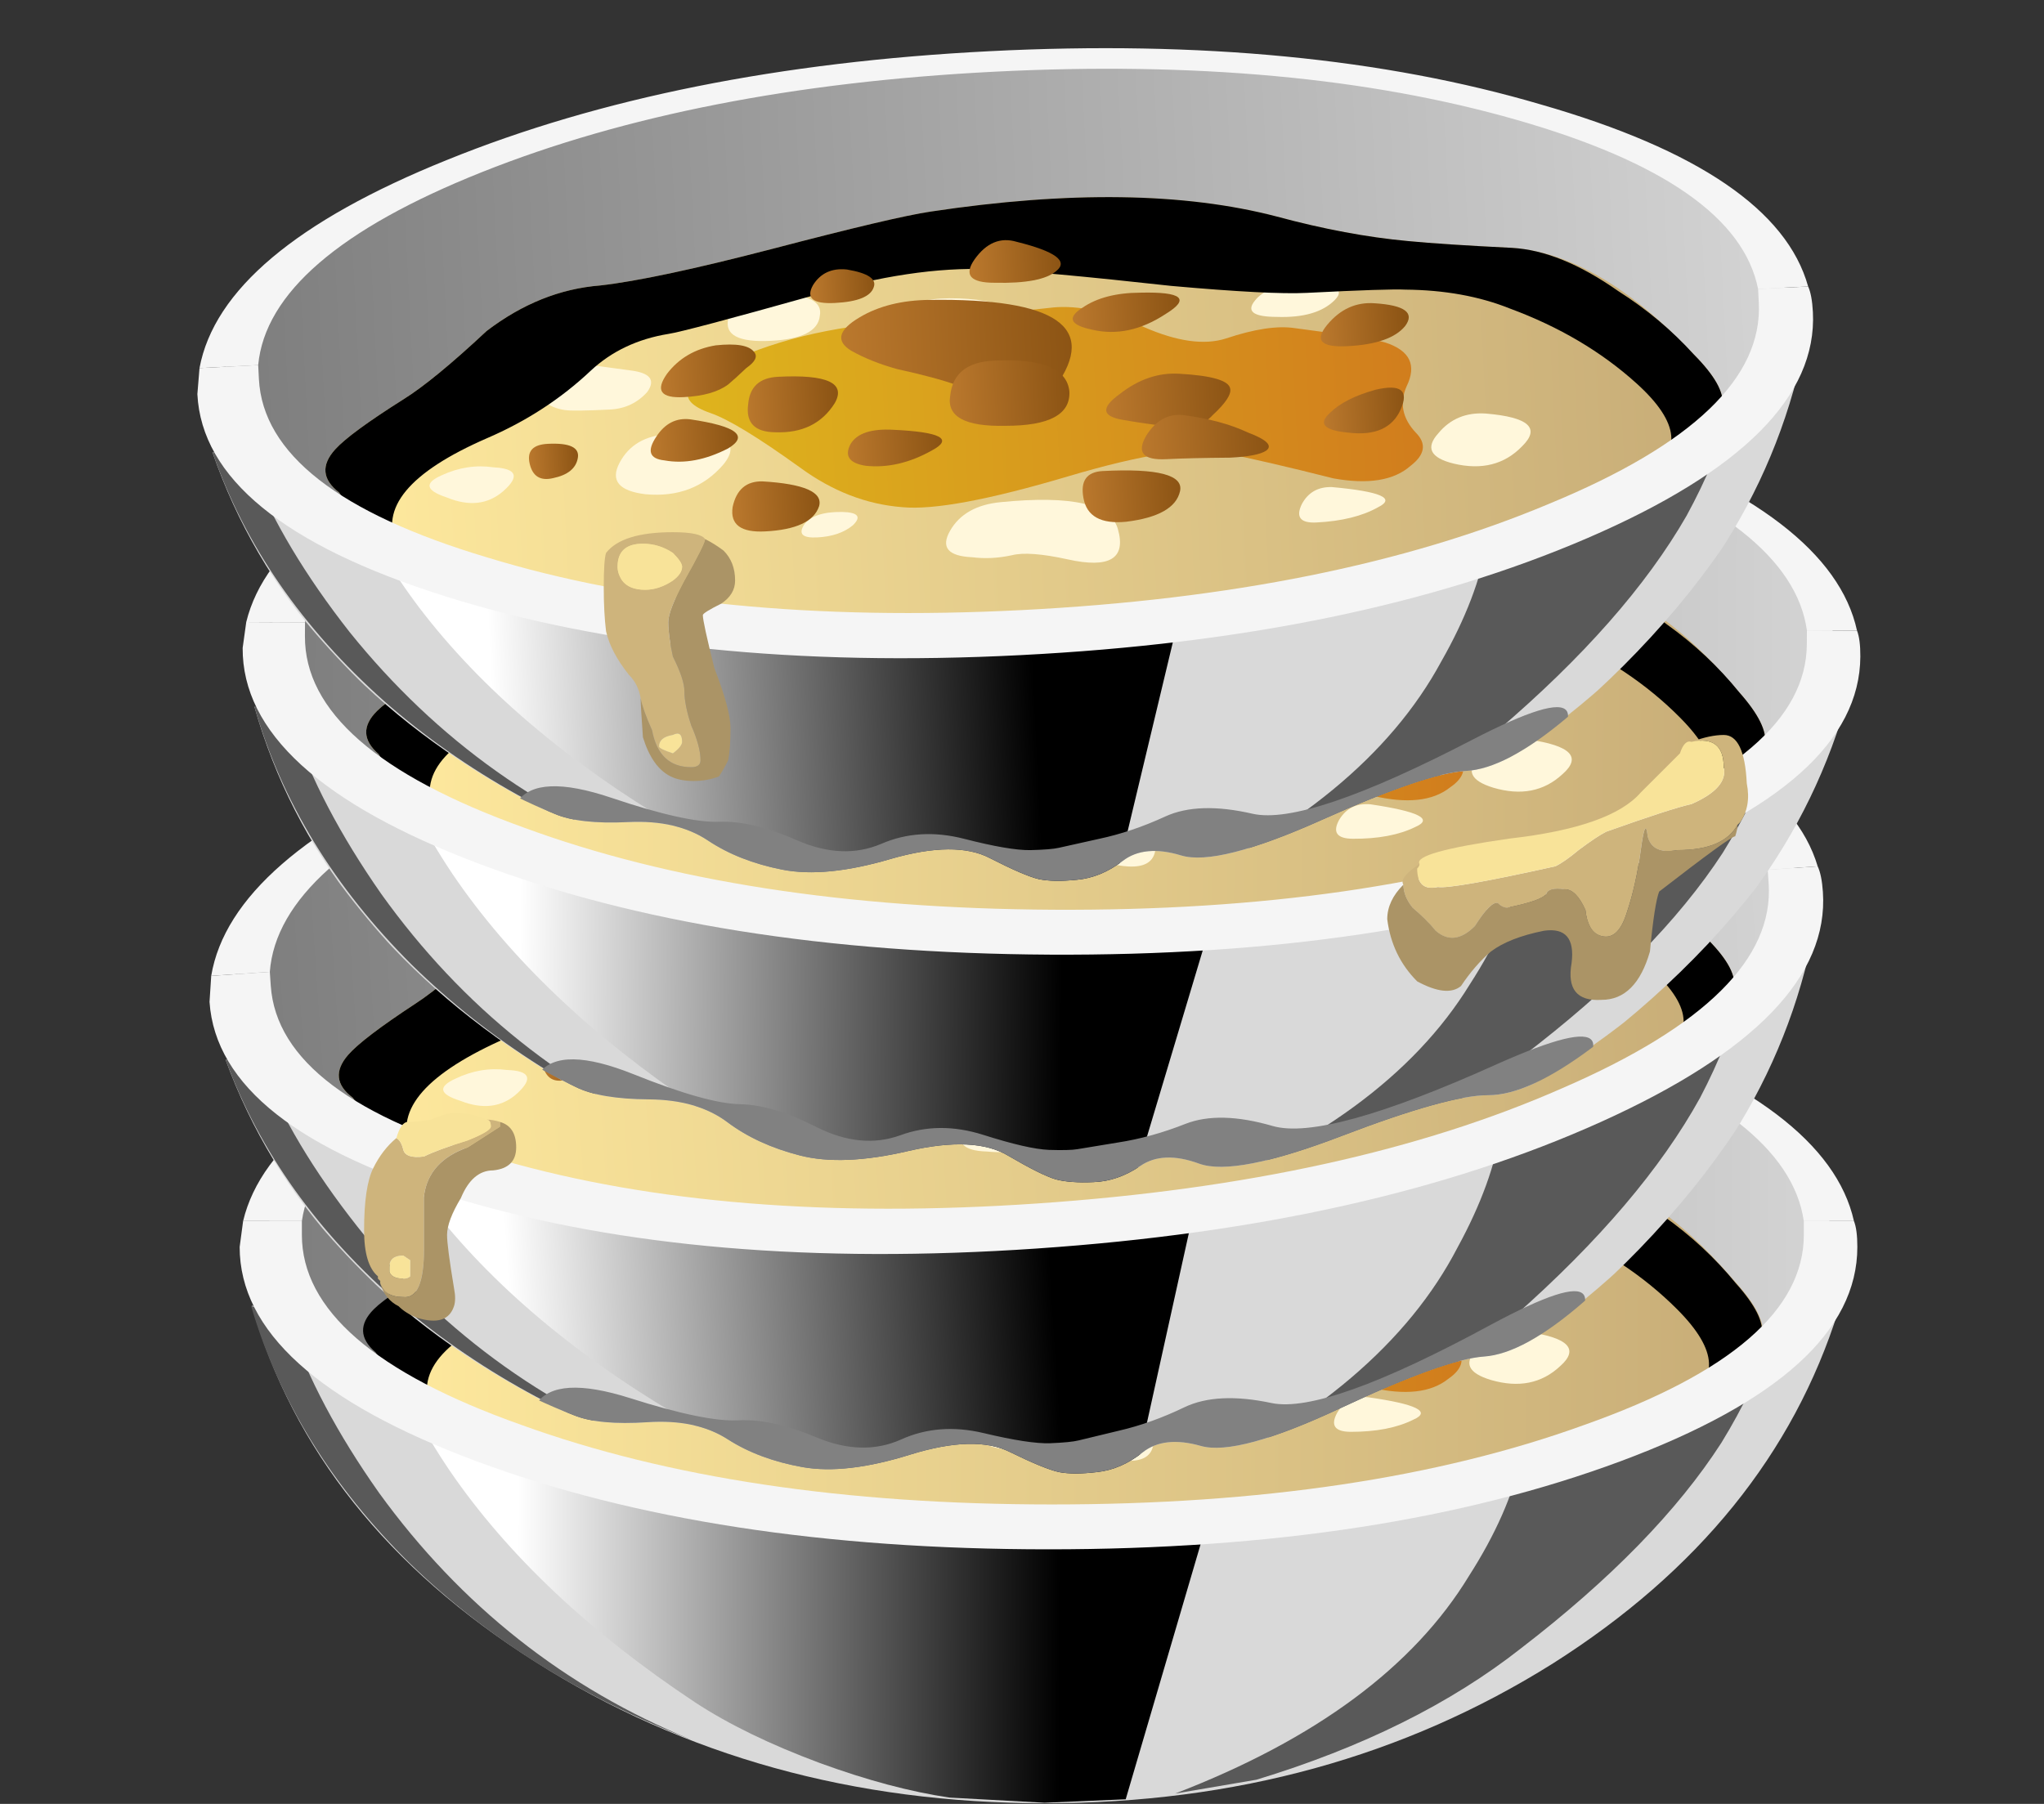 <?xml version="1.0" encoding="iso-8859-1"?>
<!-- Generator: Adobe Illustrator 15.1.0, SVG Export Plug-In . SVG Version: 6.00 Build 0)  -->
<!DOCTYPE svg PUBLIC "-//W3C//DTD SVG 1.1//EN" "http://www.w3.org/Graphics/SVG/1.1/DTD/svg11.dtd">
<svg version="1.1" id="flash0.ai" xmlns="http://www.w3.org/2000/svg" xmlns:xlink="http://www.w3.org/1999/xlink" x="0px" y="0px"
	 width="44.35px" height="39.15px" viewBox="0 0 44.35 39.15" style="enable-background:new 0 0 44.35 39.15;" xml:space="preserve"
	>
<rect x="0" y="0" width="44.35" height="39.15" fill="#333333" stroke="none"/>
<symbol  id="flash0.ai_x5F_7_x2F_Layer_29_x2F__x3C_Path_x3E__x5F_17" viewBox="0.037 -9.05 40.474 9.094">
	<g id="Layer_1_6_">
		<path style="fill-rule:evenodd;clip-rule:evenodd;" d="M31.65-1.7c0.667-0.1,1.667-0.216,3-0.35c0.934-0.1,1.934-0.567,3-1.4
			c0.8-0.566,1.5-1.216,2.1-1.95c0.567-0.633,0.817-1.133,0.75-1.5c-0.1-0.6-0.883-1.233-2.35-1.9c1.133,0.566,1.1,1.45-0.1,2.65
			C37.083-5.183,35.9-4.4,34.5-3.8c-0.867,0.4-1.867,0.633-3,0.7c-0.3,0.033-1.25,0.05-2.85,0.05c-0.7,0-2,0.133-3.9,0.4
			C22.283-2.25,20.533-2,19.5-1.9c-1.467,0.133-3.167-0.033-5.1-0.5c-2.5-0.567-3.917-0.867-4.25-0.9c-0.9-0.1-1.667-0.417-2.3-0.95
			c-0.9-0.767-1.934-1.367-3.1-1.8c-2.3-0.867-3.217-1.867-2.75-3C1.233-8.45,0.7-7.9,0.4-7.4C-0.067-7-0.083-6.583,0.35-6.15
			C0.65-5.85,1.333-5.4,2.4-4.8C3-4.467,3.833-3.85,4.9-2.95C5.967-2.217,7.083-1.833,8.25-1.8c1.067,0.066,2.733,0.333,5,0.8
			c2.4,0.5,3.95,0.783,4.65,0.85c4.033,0.4,7.367,0.183,10-0.65C29.233-1.233,30.483-1.533,31.65-1.7z"/>
	</g>
</symbol>
<symbol  id="flash0.ai_x5F_7_x2F_Layer_29_x2F__x3C_Path_x3E__x5F_18" viewBox="-0.082 -5.588 21.166 5.591">
	<g id="Layer_1_5_">
		<linearGradient id="SVGID_1_" gradientUnits="userSpaceOnUse" x1="0" y1="-2.792" x2="21.1" y2="-2.792">
			<stop  offset="0" style="stop-color:#DEB41D"/>
			<stop  offset="1" style="stop-color:#D17D1D"/>
		</linearGradient>
		<path style="fill-rule:evenodd;clip-rule:evenodd;fill:url(#SVGID_1_);" d="M20.9-4.15c0.3-0.333,0.233-0.65-0.2-0.95
			c-0.5-0.4-1.25-0.483-2.25-0.25c-1.3,0.4-2.35,0.7-3.15,0.9C14.5-4.217,13-4.367,10.8-4.9C8.467-5.467,6.85-5.683,5.95-5.55
			c-1.034,0.133-2,0.566-2.9,1.3c-1.167,0.933-2,1.5-2.5,1.7C-0.517-2.117-0.233-1.6,1.4-1s3.483,0.867,5.55,0.8
			c0.2,0,1.417,0.067,3.65,0.2c0.733,0.033,1.6-0.2,2.6-0.7c0.933-0.466,1.716-0.617,2.35-0.45c0.833,0.233,1.5,0.3,2,0.2
			c1.467-0.267,2.333-0.45,2.6-0.55c0.7-0.267,0.883-0.7,0.55-1.3C20.467-3.267,20.533-3.717,20.9-4.15z"/>
	</g>
</symbol>
<symbol  id="flash0.ai_x5F_7_x2F_Layer_29_x2F__x3C_Path_x3E__x5F_34" viewBox="0 -12.55 12.75 12.55">
	<g id="Layer_1_4_">
		<path style="fill-rule:evenodd;clip-rule:evenodd;fill:#595959;" d="M12.75-12.55c-3.2,1.233-5.917,2.933-8.15,5.1
			C2.333-5.217,0.8-2.733,0,0l0.35-0.05L1.1-0.5c0.533-1.567,1.4-3.2,2.6-4.9C6.067-8.667,9.083-11.05,12.75-12.55z"/>
	</g>
</symbol>
<symbol  id="flash0.ai_x5F_7_x2F_Layer_29_x2F__x3C_Path_x3E__x5F_35" viewBox="0 -13.1 17.2 13.1">
	<g id="Layer_1_3_">
		<path style="fill-rule:evenodd;clip-rule:evenodd;fill:#595959;" d="M10.15-1.55C13.283-1.083,15.633-0.567,17.2,0
			c-0.3-0.933-0.767-1.917-1.4-2.95C14.533-4.917,12.6-6.9,10-8.9c-2.033-1.6-4.583-2.867-7.65-3.8L0-13.1
			c4.067,1.567,6.9,3.667,8.5,6.3C9.267-5.6,9.767-4.467,10-3.4C10.033-3.167,10.083-2.55,10.15-1.55z"/>
	</g>
</symbol>
<symbol  id="flash0.ai_x5F_7_x2F_Layer_29_x2F__x3C_Path_x3E__x5F_36" viewBox="0 -12.7 24.3 12.7">
	<g id="Layer_1_2_">
		
			<linearGradient id="SVGID_2_" gradientUnits="userSpaceOnUse" x1="-22.464" y1="-32.381" x2="-6.764" y2="-32.381" gradientTransform="matrix(1 -0.003 0.003 1 26.067 25.979)">
			<stop  offset="0" style="stop-color:#FFFFFF"/>
			<stop  offset="1" style="stop-color:#000000"/>
		</linearGradient>
		<path style="fill-rule:evenodd;clip-rule:evenodd;fill:url(#SVGID_2_);" d="M24.3-1.7l-3.2-10.9l-2.35-0.1
			c-0.033,0-0.95,0.05-2.75,0.15c-1.133,0.167-2.383,0.5-3.75,1c-1.433,0.533-2.633,1.117-3.6,1.75
			c-3.066,2.033-5.433,4.267-7.1,6.7C0.717-1.867,0.2-0.833,0,0l2.65-0.55c4.434-0.833,9.867-1.25,16.3-1.25L24.3-1.7z"/>
	</g>
</symbol>
<symbol  id="halfbowl" viewBox="-0.062 -25.76 47.024 26.01">
	<g>
		<defs>
			<path id="SVGID_3_" d="M46.65-7.35c-0.7,1.367-1.583,2.467-2.65,3.3c-1.233,1.066-2.667,1.8-4.3,2.2C39-1.65,38.3-1.5,37.6-1.4
				c-1.367,0.4-2.817,0.717-4.35,0.95c-1.6,0.3-3.133,0.517-4.6,0.65c-0.267,0.033-0.517,0.05-0.75,0.05h-5.2
				c-1.1-0.167-2.233-0.267-3.4-0.3c-1.633-0.167-3.216-0.35-4.75-0.55c-1.367-0.133-2.767-0.383-4.2-0.75
				C9.117-1.617,7.867-1.967,6.6-2.4C5.467-2.8,4.417-3.35,3.45-4.05c-1.167-0.733-2.133-1.6-2.9-2.6
				C0.083-7.283-0.117-8.033-0.05-8.9c0.033-0.767,0.216-1.583,0.55-2.45c0.533-1.333,1.217-2.6,2.05-3.8c0.934-1.3,2-2.5,3.2-3.6
				C6.883-19.817,8.2-20.7,9.7-21.4c0.469-0.232,1.178-0.349,2.125-0.35c0.94-0.003,1.699-0.22,2.275-0.65
				c0.577-0.428,1.277-0.744,2.1-0.95c0.828-0.207,1.877-0.157,3.15,0.15c1.27,0.299,2.228,0.258,2.875-0.125
				c0.643-0.371,1.102-0.596,1.375-0.675c0.275-0.073,0.642-0.098,1.1-0.075c0.463,0.018,0.913,0.176,1.35,0.475
				c0.434,0.302,1.001,0.327,1.7,0.075c0.694-0.249,2.069,0.026,4.125,0.825c2.053,0.798,3.461,1.198,4.225,1.2
				c0.772,0.001,1.764,0.46,2.975,1.375c1.208,0.917,2.324,1.925,3.35,3.025c1.02,1.1,1.928,2.283,2.725,3.55
				c0.867,1.333,1.45,2.8,1.75,4.4C47.033-8.55,46.95-7.95,46.65-7.35z"/>
		</defs>
		<clipPath id="SVGID_4_">
			<use xlink:href="#SVGID_3_"  style="overflow:visible;"/>
		</clipPath>
		<g id="Layer_1_7_" style="clip-path:url(#SVGID_4_);">
			<g>
				<path style="fill-rule:evenodd;clip-rule:evenodd;fill:#D9D9D9;" d="M46.05-10.65l0.2,0.05c-1.3-4.133-4.05-7.533-8.25-10.2
					c-4.3-2.7-9.2-4.05-14.7-4.05c-5.533,0-10.45,1.367-14.75,4.1c-4.267,2.7-7,6.133-8.2,10.3L0.7-10.5c1.3-1,4.05-1.833,8.25-2.5
					c4.233-0.633,9.083-0.95,14.55-0.95c5.3,0,10.033,0.317,14.2,0.95C41.833-12.4,44.617-11.617,46.05-10.65z"/>
				
					<use xlink:href="#flash0.ai_x5F_7_x2F_Layer_29_x2F__x3C_Path_x3E__x5F_36"  width="24.3" height="12.7" y="-12.7" transform="matrix(1 0 0 1 4.55 -12.15)" style="overflow:visible;opacity:0.719;enable-background:new    ;"/>
				
					<use xlink:href="#flash0.ai_x5F_7_x2F_Layer_29_x2F__x3C_Path_x3E__x5F_35"  width="17.2" height="13.1" y="-13.1" transform="matrix(1 0 0 1 27.05 -11.5)" style="overflow:visible;opacity:0.16;enable-background:new    ;"/>
				
					<use xlink:href="#flash0.ai_x5F_7_x2F_Layer_29_x2F__x3C_Path_x3E__x5F_34"  width="12.75" height="12.55" y="-12.55" transform="matrix(1 0 0 1 0.35 -10.45)" style="overflow:visible;opacity:0.32;enable-background:new    ;"/>
				<linearGradient id="SVGID_5_" gradientUnits="userSpaceOnUse" x1="0.8" y1="-8.65" x2="46.05" y2="-8.65">
					<stop  offset="0" style="stop-color:#7D7D7D"/>
					<stop  offset="1" style="stop-color:#D4D4D4"/>
				</linearGradient>
				<path style="fill-rule:evenodd;clip-rule:evenodd;fill:url(#SVGID_5_);" d="M39.4-2.65c4.434-1.667,6.65-3.667,6.65-6
					c0-2.367-2.216-4.367-6.65-6c-4.4-1.667-9.733-2.5-16-2.5c-6.233,0-11.566,0.833-16,2.5c-4.4,1.633-6.6,3.633-6.6,6
					c0,2.333,2.2,4.333,6.6,6c4.434,1.667,9.767,2.5,16,2.5C29.667-0.15,35-0.983,39.4-2.65z"/>
				<path style="fill-rule:evenodd;clip-rule:evenodd;fill:#F5F5F5;" d="M46.7-8h-1.45c-0.3,2.067-2.55,3.817-6.75,5.25
					s-9.2,2.15-15,2.15c-5.767,0-10.75-0.717-14.95-2.15C4.35-4.183,2.1-5.933,1.8-8H0.1c0.533,2.233,3.017,4.117,7.45,5.65
					C12.05-0.783,17.333,0,23.4,0c6.1,0,11.383-0.783,15.85-2.35C43.717-3.883,46.2-5.767,46.7-8z"/>
				<linearGradient id="SVGID_6_" gradientUnits="userSpaceOnUse" x1="3.587" y1="-10.753" x2="44.06" y2="-10.753">
					<stop  offset="0" style="stop-color:#FFEA9E"/>
					<stop  offset="1" style="stop-color:#C7AC77"/>
				</linearGradient>
				<path style="fill-rule:evenodd;clip-rule:evenodd;fill:url(#SVGID_6_);" d="M41.7-13.2c-1.867-0.867-4.583-1.716-8.15-2.55
					c-4.066-0.967-7.45-1.433-10.15-1.4c-4.033,0.066-7.667,0.433-10.9,1.1c-4.467,0.966-7.317,2.383-8.55,4.25
					c-0.467,0.4-0.483,0.816-0.05,1.25c0.3,0.3,0.983,0.75,2.05,1.35c0.6,0.333,1.433,0.95,2.5,1.85
					c1.066,0.733,2.183,1.117,3.35,1.15c1.067,0.067,2.733,0.333,5,0.8c2.4,0.5,3.95,0.783,4.65,0.85c4.033,0.4,7.367,0.183,10-0.65
					c1.333-0.433,2.583-0.733,3.75-0.9c0.667-0.1,1.667-0.217,3-0.35c1.667-0.2,3.367-1.316,5.1-3.35
					c0.567-0.633,0.817-1.133,0.75-1.5C43.95-11.9,43.167-12.533,41.7-13.2z"/>
				<path style="fill-rule:evenodd;clip-rule:evenodd;fill:#FFF7DB;" d="M12.55-8.7c0.567-0.1,0.717-0.316,0.45-0.65
					c-0.3-0.3-0.667-0.45-1.1-0.45c-0.7,0-1.133,0.017-1.3,0.05c-0.5,0.1-0.767,0.367-0.8,0.8c-0.033,0.434,0.25,0.633,0.85,0.6
					C10.683-8.35,11.317-8.467,12.55-8.7z"/>
				<path style="fill-rule:evenodd;clip-rule:evenodd;fill:#FFF7DB;" d="M13.55-10.6c1.6,0,2.117-0.316,1.55-0.95
					c-0.6-0.633-1.367-0.883-2.3-0.75c-0.767,0.133-1,0.45-0.7,0.95C12.4-10.85,12.883-10.6,13.55-10.6z"/>
				<path style="fill-rule:evenodd;clip-rule:evenodd;fill:#FFF7DB;" d="M8.45-11.3C9.117-11.367,9.2-11.6,8.7-12
					c-0.467-0.367-1.017-0.4-1.65-0.1c-0.6,0.233-0.633,0.45-0.1,0.65C7.45-11.25,7.95-11.2,8.45-11.3z"/>
				<path style="fill-rule:evenodd;clip-rule:evenodd;fill:#FFF7DB;" d="M16.95-6.7C17.817-6.767,18.2-7,18.1-7.4
					c-0.067-0.434-0.55-0.65-1.45-0.65c-0.933,0-1.333,0.233-1.2,0.7S16.083-6.667,16.95-6.7z"/>
				<path style="fill-rule:evenodd;clip-rule:evenodd;fill:#FFF7DB;" d="M22.15-7.1c0.733-0.066,1.3-0.233,1.7-0.5
					c0.233-0.167,0.6-0.417,1.1-0.75c0.533-0.233,0.583-0.417,0.15-0.55c-0.4-0.1-1.083-0.117-2.05-0.05
					c-0.633,0.034-0.966,0.167-1,0.4c-0.033,0.3-0.333,0.5-0.9,0.6c-0.833,0.167-1.066,0.367-0.7,0.6S21.383-7.033,22.15-7.1z"/>
				<path style="fill-rule:evenodd;clip-rule:evenodd;fill:#FFF7DB;" d="M21.4-9.45c0.967-0.066,1.333-0.3,1.1-0.7
					c-0.233-0.367-0.85-0.434-1.85-0.2c-0.9,0.167-1.117,0.367-0.65,0.6S20.933-9.417,21.4-9.45z"/>
				<path style="fill-rule:evenodd;clip-rule:evenodd;fill:#FFF7DB;" d="M23.05-13.05c2.067,0.1,3.184-0.217,3.35-0.95
					c0.2-0.867-0.3-1.133-1.5-0.8c-0.733,0.2-1.267,0.267-1.6,0.2c-0.4-0.066-0.783-0.066-1.15,0c-0.7,0.067-0.9,0.333-0.6,0.8
					C21.85-13.333,22.35-13.083,23.05-13.05z"/>
				<path style="fill-rule:evenodd;clip-rule:evenodd;fill:#FFF7DB;" d="M18.45-13.1c0.466-0.033,0.566-0.167,0.3-0.4
					c-0.267-0.2-0.617-0.3-1.05-0.3c-0.434,0-0.55,0.133-0.35,0.4C17.55-13.167,17.917-13.067,18.45-13.1z"/>
				<path style="fill-rule:evenodd;clip-rule:evenodd;fill:#FFF7DB;" d="M31.8-9.45c1.4,0.034,2.133-0.233,2.2-0.8
					c0.033-0.5-0.333-0.9-1.1-1.2c-0.467-0.2-0.767-0.25-0.9-0.15c-0.4,0.267-0.85,0.45-1.35,0.55c-0.833,0.2-1.017,0.517-0.55,0.95
					C30.567-9.7,31.133-9.483,31.8-9.45z"/>
				<path style="fill-rule:evenodd;clip-rule:evenodd;fill:#FFF7DB;" d="M37.2-11.2c1.233-0.167,1.566-0.5,1-1
					c-0.534-0.5-1.2-0.633-2-0.4c-0.667,0.2-0.8,0.5-0.4,0.9C36.167-11.3,36.633-11.133,37.2-11.2z"/>
				<path style="fill-rule:evenodd;clip-rule:evenodd;fill:#FFF7DB;" d="M31.8-7.2c1.167,0,1.567-0.167,1.2-0.5
					c-0.367-0.333-0.933-0.466-1.7-0.4c-0.633,0.033-0.85,0.184-0.65,0.45C30.883-7.35,31.267-7.2,31.8-7.2z"/>
				<path style="fill-rule:evenodd;clip-rule:evenodd;fill:#FFF7DB;" d="M32.65-13.1c1.4-0.2,1.833-0.417,1.3-0.65
					c-0.467-0.233-1.067-0.35-1.8-0.35c-0.467,0-0.6,0.184-0.4,0.55C31.95-13.217,32.25-13.067,32.65-13.1z"/>
				
					<use xlink:href="#flash0.ai_x5F_7_x2F_Layer_29_x2F__x3C_Path_x3E__x5F_18"  width="21.166" height="5.591" x="-0.082" y="-5.588" transform="matrix(1 0 0 1 14.25 -7.5)" style="overflow:visible;opacity:0.789;enable-background:new    ;"/>
				
					<use xlink:href="#flash0.ai_x5F_7_x2F_Layer_29_x2F__x3C_Path_x3E__x5F_17"  width="40.474" height="9.094" x="0.037" y="-9.05" transform="matrix(1 0 0 1 3.55 -4.4)" style="overflow:visible;opacity:0.172;enable-background:new    ;"/>
				<linearGradient id="SVGID_7_" gradientUnits="userSpaceOnUse" x1="18.737" y1="-8.626" x2="25.362" y2="-8.626">
					<stop  offset="0" style="stop-color:#BA782D"/>
					<stop  offset="1" style="stop-color:#8C5414"/>
				</linearGradient>
				<path style="fill-rule:evenodd;clip-rule:evenodd;fill:url(#SVGID_7_);" d="M21.3-7.1c3.667-0.133,4.833-1.033,3.5-2.7
					c-0.4-0.534-1.35-0.467-2.85,0.2c-0.4,0.167-0.967,0.35-1.7,0.55c-0.5,0.167-0.933,0.367-1.3,0.6
					c-0.434,0.3-0.333,0.617,0.3,0.95C19.817-7.2,20.5-7.067,21.3-7.1z"/>
				<linearGradient id="SVGID_8_" gradientUnits="userSpaceOnUse" x1="21.737" y1="-9.905" x2="25.162" y2="-9.905">
					<stop  offset="0" style="stop-color:#BA782D"/>
					<stop  offset="1" style="stop-color:#8C5414"/>
				</linearGradient>
				<path style="fill-rule:evenodd;clip-rule:evenodd;fill:url(#SVGID_8_);" d="M23.05-8.95c1.4,0,2.117-0.333,2.15-1
					c0-0.667-0.633-0.966-1.9-0.9c-1.167,0.033-1.683,0.35-1.55,0.95C21.85-9.267,22.283-8.95,23.05-8.95z"/>
				<linearGradient id="SVGID_9_" gradientUnits="userSpaceOnUse" x1="15.85" y1="-9.905" x2="18.45" y2="-9.905">
					<stop  offset="0" style="stop-color:#BA782D"/>
					<stop  offset="1" style="stop-color:#8C5414"/>
				</linearGradient>
				<path style="fill-rule:evenodd;clip-rule:evenodd;fill:url(#SVGID_9_);" d="M16.8-9.1c1.434,0,1.967-0.283,1.6-0.85
					c-0.4-0.566-0.983-0.816-1.75-0.75c-0.6,0.034-0.85,0.317-0.75,0.85C15.967-9.35,16.267-9.1,16.8-9.1z"/>
				<linearGradient id="SVGID_10_" gradientUnits="userSpaceOnUse" x1="18.71" y1="-11.308" x2="21.385" y2="-11.308">
					<stop  offset="0" style="stop-color:#BA782D"/>
					<stop  offset="1" style="stop-color:#8C5414"/>
				</linearGradient>
				<path style="fill-rule:evenodd;clip-rule:evenodd;fill:url(#SVGID_10_);" d="M20.05-10.8c1.367-0.133,1.733-0.35,1.1-0.65
					c-0.667-0.333-1.316-0.45-1.95-0.35c-0.467,0.1-0.6,0.316-0.4,0.65C19-10.85,19.417-10.733,20.05-10.8z"/>
				<linearGradient id="SVGID_11_" gradientUnits="userSpaceOnUse" x1="25.45" y1="-7.745" x2="28.45" y2="-7.745">
					<stop  offset="0" style="stop-color:#BA782D"/>
					<stop  offset="1" style="stop-color:#8C5414"/>
				</linearGradient>
				<path style="fill-rule:evenodd;clip-rule:evenodd;fill:url(#SVGID_11_);" d="M27.4-7.2c1.2-0.033,1.434-0.25,0.7-0.65
					c-0.733-0.433-1.45-0.55-2.15-0.35c-0.633,0.167-0.717,0.383-0.25,0.65C26.133-7.283,26.7-7.167,27.4-7.2z"/>
				<linearGradient id="SVGID_12_" gradientUnits="userSpaceOnUse" x1="26.312" y1="-10.378" x2="29.887" y2="-10.378">
					<stop  offset="0" style="stop-color:#BA782D"/>
					<stop  offset="1" style="stop-color:#8C5414"/>
				</linearGradient>
				<path style="fill-rule:evenodd;clip-rule:evenodd;fill:url(#SVGID_12_);" d="M28.4-9.6c0.934-0.1,1.417-0.267,1.45-0.5
					c0.033-0.167-0.15-0.417-0.55-0.75c-0.267-0.267-0.617-0.367-1.05-0.3c-0.6,0.1-1.117,0.2-1.55,0.3
					c-0.6,0.133-0.617,0.383-0.05,0.75C27.217-9.7,27.8-9.533,28.4-9.6z"/>
				<linearGradient id="SVGID_13_" gradientUnits="userSpaceOnUse" x1="27.225" y1="-11.443" x2="30.875" y2="-11.443">
					<stop  offset="0" style="stop-color:#BA782D"/>
					<stop  offset="1" style="stop-color:#8C5414"/>
				</linearGradient>
				<path style="fill-rule:evenodd;clip-rule:evenodd;fill:url(#SVGID_13_);" d="M28.45-10.8c0.733-0.133,1.35-0.333,1.85-0.6
					c0.534-0.233,0.7-0.417,0.5-0.55c-0.167-0.1-0.517-0.15-1.05-0.15c-0.767,0.033-1.383,0.05-1.85,0.05
					c-0.667,0-0.85,0.233-0.55,0.7C27.65-10.917,28.017-10.733,28.45-10.8z"/>
				<linearGradient id="SVGID_14_" gradientUnits="userSpaceOnUse" x1="25.45" y1="-13.051" x2="28.25" y2="-13.051">
					<stop  offset="0" style="stop-color:#BA782D"/>
					<stop  offset="1" style="stop-color:#8C5414"/>
				</linearGradient>
				<path style="fill-rule:evenodd;clip-rule:evenodd;fill:url(#SVGID_14_);" d="M26.05-12.3c1.6,0,2.333-0.233,2.2-0.7
					s-0.667-0.733-1.6-0.8c-0.733-0.034-1.133,0.216-1.2,0.75C25.383-12.55,25.583-12.3,26.05-12.3z"/>
				<linearGradient id="SVGID_15_" gradientUnits="userSpaceOnUse" x1="32.55" y1="-10.95" x2="34.85" y2="-10.95">
					<stop  offset="0" style="stop-color:#BA782D"/>
					<stop  offset="1" style="stop-color:#8C5414"/>
				</linearGradient>
				<path style="fill-rule:evenodd;clip-rule:evenodd;fill:url(#SVGID_15_);" d="M34.05-10.35c0.733,0.133,0.967-0.066,0.7-0.6
					c-0.267-0.533-0.783-0.733-1.55-0.6c-0.7,0.1-0.867,0.3-0.5,0.6C33-10.683,33.45-10.483,34.05-10.35z"/>
				<linearGradient id="SVGID_16_" gradientUnits="userSpaceOnUse" x1="32.575" y1="-8.443" x2="35.025" y2="-8.443">
					<stop  offset="0" style="stop-color:#BA782D"/>
					<stop  offset="1" style="stop-color:#8C5414"/>
				</linearGradient>
				<path style="fill-rule:evenodd;clip-rule:evenodd;fill:url(#SVGID_16_);" d="M34.15-7.85c0.867-0.1,1.15-0.333,0.85-0.7
					c-0.3-0.333-0.867-0.5-1.7-0.5c-0.767,0-0.95,0.216-0.55,0.65C33.15-7.967,33.617-7.783,34.15-7.85z"/>
				<linearGradient id="SVGID_17_" gradientUnits="userSpaceOnUse" x1="22.55" y1="-6.103" x2="25.15" y2="-6.103">
					<stop  offset="0" style="stop-color:#BA782D"/>
					<stop  offset="1" style="stop-color:#8C5414"/>
				</linearGradient>
				<path style="fill-rule:evenodd;clip-rule:evenodd;fill:url(#SVGID_17_);" d="M23.9-5.55c1.1-0.333,1.467-0.633,1.1-0.9
					c-0.3-0.233-0.9-0.316-1.8-0.25c-0.7,0.034-0.883,0.267-0.55,0.7C23.017-5.533,23.433-5.383,23.9-5.55z"/>
				<linearGradient id="SVGID_18_" gradientUnits="userSpaceOnUse" x1="17.888" y1="-6.566" x2="19.713" y2="-6.566">
					<stop  offset="0" style="stop-color:#BA782D"/>
					<stop  offset="1" style="stop-color:#8C5414"/>
				</linearGradient>
				<path style="fill-rule:evenodd;clip-rule:evenodd;fill:url(#SVGID_18_);" d="M18.95-6.1c0.6-0.133,0.85-0.316,0.75-0.55
					c-0.1-0.267-0.483-0.4-1.15-0.4c-0.633,0-0.833,0.183-0.6,0.55C18.183-6.167,18.517-6.033,18.95-6.1z"/>
				<linearGradient id="SVGID_19_" gradientUnits="userSpaceOnUse" x1="13.45" y1="-8.821" x2="16.15" y2="-8.821">
					<stop  offset="0" style="stop-color:#BA782D"/>
					<stop  offset="1" style="stop-color:#8C5414"/>
				</linearGradient>
				<path style="fill-rule:evenodd;clip-rule:evenodd;fill:url(#SVGID_19_);" d="M15.05-8.1c0.6,0.033,0.967-0.05,1.1-0.25
					c0.1-0.133,0.017-0.283-0.25-0.45c-0.233-0.2-0.417-0.35-0.55-0.45c-0.3-0.2-0.733-0.3-1.3-0.3c-0.667,0-0.816,0.233-0.45,0.7
					C13.967-8.417,14.45-8.167,15.05-8.1z"/>
				<linearGradient id="SVGID_20_" gradientUnits="userSpaceOnUse" x1="13.062" y1="-10.798" x2="15.537" y2="-10.798">
					<stop  offset="0" style="stop-color:#BA782D"/>
					<stop  offset="1" style="stop-color:#8C5414"/>
				</linearGradient>
				<path style="fill-rule:evenodd;clip-rule:evenodd;fill:url(#SVGID_20_);" d="M14.2-10.2c1.333-0.267,1.683-0.566,1.05-0.9
					c-0.667-0.3-1.283-0.383-1.85-0.25c-0.433,0.067-0.5,0.3-0.2,0.7C13.467-10.283,13.8-10.133,14.2-10.2z"/>
				<linearGradient id="SVGID_21_" gradientUnits="userSpaceOnUse" x1="15.3" y1="-12.823" x2="17.8" y2="-12.823">
					<stop  offset="0" style="stop-color:#BA782D"/>
					<stop  offset="1" style="stop-color:#8C5414"/>
				</linearGradient>
				<path style="fill-rule:evenodd;clip-rule:evenodd;fill:url(#SVGID_21_);" d="M16.2-12.1c1.2-0.133,1.733-0.4,1.6-0.8
					c-0.167-0.434-0.7-0.65-1.6-0.65c-0.7,0-1,0.25-0.9,0.75C15.433-12.3,15.733-12.067,16.2-12.1z"/>
				<linearGradient id="SVGID_22_" gradientUnits="userSpaceOnUse" x1="9.487" y1="-11.208" x2="10.912" y2="-11.208">
					<stop  offset="0" style="stop-color:#BA782D"/>
					<stop  offset="1" style="stop-color:#8C5414"/>
				</linearGradient>
				<path style="fill-rule:evenodd;clip-rule:evenodd;fill:url(#SVGID_22_);" d="M10.05-10.7c0.633,0,0.917-0.15,0.85-0.45
					c-0.066-0.3-0.316-0.483-0.75-0.55c-0.367-0.066-0.583,0.083-0.65,0.45S9.617-10.7,10.05-10.7z"/>
				<path style="fill-rule:evenodd;clip-rule:evenodd;fill:#F5F5F5;" d="M45.25-8h1.45c0.066-0.167,0.1-0.417,0.1-0.75
					c0-2.433-2.283-4.5-6.85-6.2c-4.567-1.7-10.083-2.55-16.55-2.55s-11.983,0.85-16.55,2.55C2.283-13.25,0-11.183,0-8.75L0.1-8h1.7
					v-0.4c0-2.167,2.117-4,6.35-5.5c4.233-1.533,9.35-2.3,15.35-2.3c6.033,0,11.167,0.767,15.4,2.3c4.233,1.5,6.35,3.333,6.35,5.5
					V-8z"/>
			</g>
		</g>
		<g id="Layer_2_2_" style="clip-path:url(#SVGID_4_);">
			<path style="fill-rule:evenodd;clip-rule:evenodd;fill:#818181;" d="M24.225-23.125c0.15,0.027,0.542,0.094,1.175,0.2
				c0.64,0.102,1.29,0.285,1.95,0.55c0.655,0.26,1.497,0.243,2.525-0.05c1.026-0.288,3.185,0.321,6.475,1.825
				c3.298,1.497,3.665,0.922,1.1-1.725c-2.572-2.651-7.838-3.768-15.8-3.35c-7.965,0.418-12.298,1.977-13,4.675
				c0.411,0.537,1.32,0.529,2.725-0.025c1.41-0.557,2.435-0.84,3.075-0.85c0.632-0.006,1.374-0.223,2.225-0.65
				c0.858-0.428,1.667-0.503,2.425-0.225c0.75,0.281,1.55,0.289,2.4,0.025c0.862-0.269,1.496-0.411,1.9-0.425
				C23.801-23.16,24.076-23.152,24.225-23.125z"/>
		</g>
	</g>
</symbol>
<g>
	<g>
		<path style="fill-rule:evenodd;clip-rule:evenodd;fill:#D9D9D9;" d="M39.737,28.487l0.15-0.037
			c-0.975,3.1-3.037,5.649-6.188,7.649c-3.225,2.025-6.9,3.037-11.025,3.037c-4.149,0-7.837-1.024-11.063-3.074
			c-3.2-2.025-5.25-4.6-6.149-7.725l0.263,0.037c0.975,0.75,3.037,1.375,6.188,1.875c3.174,0.475,6.812,0.713,10.912,0.713
			c3.975,0,7.524-0.238,10.65-0.713C36.575,29.8,38.662,29.213,39.737,28.487z"/>
		
			<use xlink:href="#flash0.ai_x5F_7_x2F_Layer_29_x2F__x3C_Path_x3E__x5F_36"  width="24.3" height="12.7" y="-12.7" transform="matrix(0.75 0 0 -0.75 8.6 29.6)" style="overflow:visible;opacity:0.719;enable-background:new    ;"/>
		
			<use xlink:href="#flash0.ai_x5F_7_x2F_Layer_29_x2F__x3C_Path_x3E__x5F_35"  width="17.2" height="13.1" y="-13.1" transform="matrix(0.75 0 0 -0.75 25.5 29.1)" style="overflow:visible;opacity:0.16;enable-background:new    ;"/>
		
			<use xlink:href="#flash0.ai_x5F_7_x2F_Layer_29_x2F__x3C_Path_x3E__x5F_34"  width="12.75" height="12.55" y="-12.55" transform="matrix(0.75 0 0 -0.75 5.45 28.35)" style="overflow:visible;opacity:0.32;enable-background:new    ;"/>
		
			<linearGradient id="SVGID_23_" gradientUnits="userSpaceOnUse" x1="0.8" y1="8.65" x2="46.05" y2="8.65" gradientTransform="matrix(0.75 0 0 0.75 5.2 20.5)">
			<stop  offset="0" style="stop-color:#7D7D7D"/>
			<stop  offset="1" style="stop-color:#D4D4D4"/>
		</linearGradient>
		<path style="fill-rule:evenodd;clip-rule:evenodd;fill:url(#SVGID_23_);" d="M34.75,22.487c3.325,1.25,4.987,2.75,4.987,4.5
			c0,1.775-1.662,3.275-4.987,4.5c-3.3,1.25-7.3,1.875-12,1.875c-4.675,0-8.675-0.625-12-1.875c-3.3-1.225-4.95-2.725-4.95-4.5
			c0-1.75,1.65-3.25,4.95-4.5c3.325-1.25,7.325-1.875,12-1.875C27.45,20.612,31.45,21.237,34.75,22.487z"/>
		<path style="fill-rule:evenodd;clip-rule:evenodd;fill:#F5F5F5;" d="M40.226,26.5h-1.088c-0.225-1.55-1.912-2.862-5.063-3.938
			s-6.9-1.612-11.25-1.612c-4.325,0-8.063,0.537-11.213,1.612C8.463,23.638,6.775,24.95,6.55,26.5H5.275
			c0.4-1.675,2.262-3.088,5.587-4.237C14.237,21.088,18.2,20.5,22.75,20.5c4.575,0,8.537,0.588,11.888,1.763
			C37.988,23.412,39.851,24.825,40.226,26.5z"/>
		
			<linearGradient id="SVGID_24_" gradientUnits="userSpaceOnUse" x1="3.587" y1="10.753" x2="44.06" y2="10.753" gradientTransform="matrix(0.75 0 0 0.75 5.2 20.5)">
			<stop  offset="0" style="stop-color:#FFEA9E"/>
			<stop  offset="1" style="stop-color:#C7AC77"/>
		</linearGradient>
		<path style="fill-rule:evenodd;clip-rule:evenodd;fill:url(#SVGID_24_);" d="M36.476,30.4c-1.4,0.649-3.438,1.287-6.113,1.912
			c-3.05,0.725-5.587,1.075-7.612,1.05c-3.025-0.05-5.75-0.325-8.175-0.825c-3.35-0.725-5.488-1.787-6.412-3.188
			c-0.351-0.3-0.363-0.612-0.038-0.938c0.226-0.225,0.738-0.563,1.538-1.012c0.449-0.25,1.075-0.713,1.875-1.388
			c0.8-0.55,1.637-0.838,2.512-0.862c0.8-0.051,2.05-0.25,3.75-0.601c1.801-0.375,2.963-0.587,3.488-0.638
			c3.024-0.3,5.524-0.137,7.5,0.488c0.999,0.324,1.937,0.55,2.813,0.675c0.499,0.075,1.249,0.162,2.25,0.263
			c1.249,0.149,2.524,0.987,3.824,2.512c0.425,0.476,0.612,0.851,0.563,1.125C38.163,29.425,37.575,29.9,36.476,30.4z"/>
		<path style="fill-rule:evenodd;clip-rule:evenodd;fill:#FFF7DB;" d="M14.612,27.025c0.425,0.074,0.538,0.237,0.338,0.487
			c-0.225,0.225-0.5,0.337-0.825,0.337c-0.524,0-0.85-0.012-0.975-0.037c-0.375-0.075-0.575-0.275-0.601-0.6
			c-0.024-0.325,0.188-0.476,0.638-0.45C13.212,26.763,13.688,26.85,14.612,27.025z"/>
		<path style="fill-rule:evenodd;clip-rule:evenodd;fill:#FFF7DB;" d="M15.362,28.45c1.2,0,1.588,0.237,1.163,0.712
			c-0.45,0.476-1.025,0.663-1.726,0.563c-0.575-0.1-0.75-0.337-0.524-0.712C14.5,28.638,14.863,28.45,15.362,28.45z"/>
		<path style="fill-rule:evenodd;clip-rule:evenodd;fill:#FFF7DB;" d="M11.538,28.975c0.5,0.051,0.563,0.226,0.188,0.525
			c-0.351,0.275-0.763,0.3-1.238,0.075c-0.449-0.175-0.475-0.338-0.074-0.487C10.788,28.938,11.163,28.9,11.538,28.975z"/>
		<path style="fill-rule:evenodd;clip-rule:evenodd;fill:#FFF7DB;" d="M17.913,25.525c0.65,0.05,0.938,0.225,0.862,0.524
			c-0.05,0.325-0.413,0.487-1.088,0.487c-0.7,0-1-0.175-0.899-0.524C16.888,25.662,17.263,25.5,17.913,25.525z"/>
		<path style="fill-rule:evenodd;clip-rule:evenodd;fill:#FFF7DB;" d="M21.813,25.825c0.55,0.05,0.975,0.175,1.275,0.375
			c0.175,0.125,0.45,0.313,0.825,0.563c0.399,0.175,0.437,0.313,0.112,0.412c-0.3,0.075-0.813,0.088-1.538,0.038
			c-0.475-0.025-0.725-0.125-0.75-0.301c-0.024-0.225-0.25-0.375-0.675-0.449c-0.625-0.125-0.8-0.275-0.524-0.45
			C20.813,25.838,21.238,25.775,21.813,25.825z"/>
		<path style="fill-rule:evenodd;clip-rule:evenodd;fill:#FFF7DB;" d="M21.25,27.588c0.725,0.05,1,0.225,0.825,0.524
			c-0.175,0.275-0.638,0.325-1.388,0.15c-0.675-0.125-0.837-0.275-0.487-0.45S20.9,27.563,21.25,27.588z"/>
		<path style="fill-rule:evenodd;clip-rule:evenodd;fill:#FFF7DB;" d="M22.487,30.287C24.037,30.213,24.875,30.45,25,31
			c0.15,0.65-0.225,0.85-1.125,0.6c-0.55-0.149-0.949-0.199-1.2-0.149c-0.3,0.05-0.587,0.05-0.862,0
			c-0.525-0.05-0.675-0.25-0.451-0.601C21.588,30.5,21.962,30.313,22.487,30.287z"/>
		<path style="fill-rule:evenodd;clip-rule:evenodd;fill:#FFF7DB;" d="M19.038,30.325c0.35,0.024,0.425,0.125,0.225,0.3
			c-0.2,0.15-0.462,0.225-0.787,0.225c-0.325,0-0.413-0.1-0.263-0.3C18.362,30.375,18.638,30.3,19.038,30.325z"/>
		<path style="fill-rule:evenodd;clip-rule:evenodd;fill:#FFF7DB;" d="M29.05,27.588c1.051-0.025,1.601,0.175,1.65,0.6
			c0.024,0.375-0.25,0.675-0.825,0.9c-0.35,0.149-0.574,0.188-0.675,0.112c-0.3-0.2-0.638-0.338-1.013-0.413
			c-0.625-0.149-0.762-0.387-0.412-0.712C28.125,27.775,28.551,27.612,29.05,27.588z"/>
		<path style="fill-rule:evenodd;clip-rule:evenodd;fill:#FFF7DB;" d="M33.101,28.9c0.925,0.125,1.175,0.375,0.75,0.75
			c-0.4,0.375-0.9,0.475-1.5,0.3c-0.501-0.15-0.601-0.375-0.301-0.675C32.325,28.975,32.676,28.85,33.101,28.9z"/>
		<path style="fill-rule:evenodd;clip-rule:evenodd;fill:#FFF7DB;" d="M29.05,25.9c0.876,0,1.175,0.125,0.9,0.375
			s-0.7,0.35-1.275,0.3c-0.475-0.025-0.637-0.138-0.487-0.338C28.363,26.013,28.65,25.9,29.05,25.9z"/>
		<path style="fill-rule:evenodd;clip-rule:evenodd;fill:#FFF7DB;" d="M29.688,30.325c1.05,0.149,1.375,0.313,0.976,0.487
			c-0.351,0.175-0.8,0.263-1.351,0.263c-0.35,0-0.45-0.138-0.3-0.413C29.163,30.412,29.388,30.3,29.688,30.325z"/>
		
			<use xlink:href="#flash0.ai_x5F_7_x2F_Layer_29_x2F__x3C_Path_x3E__x5F_18"  width="21.166" height="5.591" x="-0.082" y="-5.588" transform="matrix(0.75 0 0 -0.75 15.9 26.1)" style="overflow:visible;opacity:0.789;enable-background:new    ;"/>
		
			<use xlink:href="#flash0.ai_x5F_7_x2F_Layer_29_x2F__x3C_Path_x3E__x5F_17"  width="40.474" height="9.094" x="0.037" y="-9.05" transform="matrix(0.75 0 0 -0.75 7.85 23.8)" style="overflow:visible;opacity:0.172;enable-background:new    ;"/>
		
			<linearGradient id="SVGID_25_" gradientUnits="userSpaceOnUse" x1="18.737" y1="8.626" x2="25.362" y2="8.626" gradientTransform="matrix(0.75 0 0 0.75 5.2 20.5)">
			<stop  offset="0" style="stop-color:#BA782D"/>
			<stop  offset="1" style="stop-color:#8C5414"/>
		</linearGradient>
		<path style="fill-rule:evenodd;clip-rule:evenodd;fill:url(#SVGID_25_);" d="M21.175,25.825c2.751,0.1,3.626,0.774,2.625,2.024
			c-0.3,0.4-1.012,0.351-2.137-0.149c-0.301-0.125-0.726-0.263-1.275-0.413c-0.375-0.125-0.7-0.274-0.975-0.449
			c-0.325-0.226-0.25-0.463,0.225-0.713C20.063,25.9,20.575,25.8,21.175,25.825z"/>
		
			<linearGradient id="SVGID_26_" gradientUnits="userSpaceOnUse" x1="21.737" y1="9.905" x2="25.162" y2="9.905" gradientTransform="matrix(0.75 0 0 0.75 5.2 20.5)">
			<stop  offset="0" style="stop-color:#BA782D"/>
			<stop  offset="1" style="stop-color:#8C5414"/>
		</linearGradient>
		<path style="fill-rule:evenodd;clip-rule:evenodd;fill:url(#SVGID_26_);" d="M22.487,27.213c1.051,0,1.588,0.25,1.613,0.75
			c0,0.5-0.476,0.725-1.426,0.675c-0.874-0.025-1.262-0.263-1.162-0.713C21.588,27.45,21.913,27.213,22.487,27.213z"/>
		
			<linearGradient id="SVGID_27_" gradientUnits="userSpaceOnUse" x1="15.85" y1="9.906" x2="18.45" y2="9.906" gradientTransform="matrix(0.75 0 0 0.75 5.2 20.5)">
			<stop  offset="0" style="stop-color:#BA782D"/>
			<stop  offset="1" style="stop-color:#8C5414"/>
		</linearGradient>
		<path style="fill-rule:evenodd;clip-rule:evenodd;fill:url(#SVGID_27_);" d="M17.8,27.325c1.075,0,1.476,0.212,1.2,0.638
			c-0.3,0.425-0.737,0.612-1.313,0.563c-0.45-0.025-0.638-0.238-0.563-0.638C17.175,27.513,17.4,27.325,17.8,27.325z"/>
		
			<linearGradient id="SVGID_28_" gradientUnits="userSpaceOnUse" x1="18.71" y1="11.308" x2="21.385" y2="11.308" gradientTransform="matrix(0.75 0 0 0.75 5.2 20.5)">
			<stop  offset="0" style="stop-color:#BA782D"/>
			<stop  offset="1" style="stop-color:#8C5414"/>
		</linearGradient>
		<path style="fill-rule:evenodd;clip-rule:evenodd;fill:url(#SVGID_28_);" d="M20.237,28.6c1.025,0.101,1.3,0.263,0.825,0.488
			c-0.5,0.25-0.987,0.337-1.462,0.262c-0.351-0.074-0.45-0.237-0.301-0.487C19.45,28.638,19.763,28.55,20.237,28.6z"/>
		
			<linearGradient id="SVGID_29_" gradientUnits="userSpaceOnUse" x1="25.45" y1="7.745" x2="28.45" y2="7.745" gradientTransform="matrix(0.75 0 0 0.75 5.2 20.5)">
			<stop  offset="0" style="stop-color:#BA782D"/>
			<stop  offset="1" style="stop-color:#8C5414"/>
		</linearGradient>
		<path style="fill-rule:evenodd;clip-rule:evenodd;fill:url(#SVGID_29_);" d="M25.75,25.9c0.9,0.024,1.075,0.188,0.525,0.487
			c-0.551,0.325-1.088,0.412-1.612,0.263c-0.476-0.125-0.538-0.288-0.188-0.488C24.801,25.963,25.226,25.875,25.75,25.9z"/>
		
			<linearGradient id="SVGID_30_" gradientUnits="userSpaceOnUse" x1="26.312" y1="10.378" x2="29.887" y2="10.378" gradientTransform="matrix(0.75 0 0 0.75 5.2 20.5)">
			<stop  offset="0" style="stop-color:#BA782D"/>
			<stop  offset="1" style="stop-color:#8C5414"/>
		</linearGradient>
		<path style="fill-rule:evenodd;clip-rule:evenodd;fill:url(#SVGID_30_);" d="M26.5,27.7c0.7,0.075,1.063,0.2,1.088,0.375
			c0.025,0.125-0.112,0.313-0.413,0.563c-0.2,0.2-0.462,0.274-0.787,0.225c-0.45-0.075-0.837-0.149-1.162-0.225
			c-0.45-0.101-0.463-0.288-0.038-0.563C25.613,27.775,26.05,27.65,26.5,27.7z"/>
		
			<linearGradient id="SVGID_31_" gradientUnits="userSpaceOnUse" x1="27.225" y1="11.443" x2="30.875" y2="11.443" gradientTransform="matrix(0.75 0 0 0.75 5.2 20.5)">
			<stop  offset="0" style="stop-color:#BA782D"/>
			<stop  offset="1" style="stop-color:#8C5414"/>
		</linearGradient>
		<path style="fill-rule:evenodd;clip-rule:evenodd;fill:url(#SVGID_31_);" d="M26.538,28.6c0.55,0.101,1.012,0.25,1.387,0.45
			c0.4,0.175,0.525,0.313,0.375,0.413c-0.124,0.074-0.388,0.112-0.787,0.112c-0.575-0.025-1.038-0.038-1.388-0.038
			c-0.5,0-0.638-0.175-0.412-0.524C25.938,28.688,26.213,28.55,26.538,28.6z"/>
		
			<linearGradient id="SVGID_32_" gradientUnits="userSpaceOnUse" x1="25.45" y1="13.051" x2="28.25" y2="13.051" gradientTransform="matrix(0.75 0 0 0.75 5.2 20.5)">
			<stop  offset="0" style="stop-color:#BA782D"/>
			<stop  offset="1" style="stop-color:#8C5414"/>
		</linearGradient>
		<path style="fill-rule:evenodd;clip-rule:evenodd;fill:url(#SVGID_32_);" d="M24.737,29.725c1.2,0,1.751,0.176,1.65,0.525
			s-0.5,0.55-1.2,0.6c-0.55,0.025-0.85-0.162-0.899-0.563C24.238,29.912,24.388,29.725,24.737,29.725z"/>
		
			<linearGradient id="SVGID_33_" gradientUnits="userSpaceOnUse" x1="32.55" y1="10.95" x2="34.85" y2="10.95" gradientTransform="matrix(0.75 0 0 0.75 5.2 20.5)">
			<stop  offset="0" style="stop-color:#BA782D"/>
			<stop  offset="1" style="stop-color:#8C5414"/>
		</linearGradient>
		<path style="fill-rule:evenodd;clip-rule:evenodd;fill:url(#SVGID_33_);" d="M30.737,28.263c0.55-0.101,0.726,0.05,0.525,0.45
			c-0.2,0.399-0.587,0.55-1.162,0.449c-0.525-0.074-0.65-0.225-0.375-0.449C29.95,28.513,30.288,28.362,30.737,28.263z"/>
		
			<linearGradient id="SVGID_34_" gradientUnits="userSpaceOnUse" x1="32.575" y1="8.443" x2="35.025" y2="8.443" gradientTransform="matrix(0.75 0 0 0.75 5.2 20.5)">
			<stop  offset="0" style="stop-color:#BA782D"/>
			<stop  offset="1" style="stop-color:#8C5414"/>
		</linearGradient>
		<path style="fill-rule:evenodd;clip-rule:evenodd;fill:url(#SVGID_34_);" d="M30.813,26.388c0.65,0.075,0.862,0.25,0.638,0.524
			c-0.225,0.25-0.649,0.375-1.275,0.375c-0.575,0-0.712-0.162-0.412-0.487S30.412,26.338,30.813,26.388z"/>
		
			<linearGradient id="SVGID_35_" gradientUnits="userSpaceOnUse" x1="22.55" y1="6.104" x2="25.15" y2="6.104" gradientTransform="matrix(0.75 0 0 0.75 5.2 20.5)">
			<stop  offset="0" style="stop-color:#BA782D"/>
			<stop  offset="1" style="stop-color:#8C5414"/>
		</linearGradient>
		<path style="fill-rule:evenodd;clip-rule:evenodd;fill:url(#SVGID_35_);" d="M23.125,24.662c0.825,0.25,1.1,0.476,0.825,0.676
			c-0.225,0.175-0.675,0.237-1.35,0.188c-0.525-0.025-0.663-0.2-0.413-0.525C22.463,24.65,22.775,24.537,23.125,24.662z"/>
		
			<linearGradient id="SVGID_36_" gradientUnits="userSpaceOnUse" x1="17.888" y1="6.567" x2="19.713" y2="6.567" gradientTransform="matrix(0.75 0 0 0.75 5.2 20.5)">
			<stop  offset="0" style="stop-color:#BA782D"/>
			<stop  offset="1" style="stop-color:#8C5414"/>
		</linearGradient>
		<path style="fill-rule:evenodd;clip-rule:evenodd;fill:url(#SVGID_36_);" d="M19.413,25.075c0.449,0.1,0.637,0.237,0.563,0.412
			c-0.075,0.2-0.363,0.3-0.863,0.3c-0.475,0-0.625-0.137-0.449-0.412C18.837,25.125,19.088,25.025,19.413,25.075z"/>
		
			<linearGradient id="SVGID_37_" gradientUnits="userSpaceOnUse" x1="13.45" y1="8.821" x2="16.15" y2="8.821" gradientTransform="matrix(0.75 0 0 0.75 5.2 20.5)">
			<stop  offset="0" style="stop-color:#BA782D"/>
			<stop  offset="1" style="stop-color:#8C5414"/>
		</linearGradient>
		<path style="fill-rule:evenodd;clip-rule:evenodd;fill:url(#SVGID_37_);" d="M16.487,26.575c0.45-0.025,0.726,0.037,0.825,0.188
			c0.075,0.1,0.013,0.212-0.188,0.337c-0.175,0.15-0.313,0.263-0.412,0.338c-0.226,0.15-0.55,0.225-0.976,0.225
			c-0.5,0-0.612-0.175-0.337-0.524C15.675,26.813,16.038,26.625,16.487,26.575z"/>
		
			<linearGradient id="SVGID_38_" gradientUnits="userSpaceOnUse" x1="13.062" y1="10.798" x2="15.537" y2="10.798" gradientTransform="matrix(0.75 0 0 0.75 5.2 20.5)">
			<stop  offset="0" style="stop-color:#BA782D"/>
			<stop  offset="1" style="stop-color:#8C5414"/>
		</linearGradient>
		<path style="fill-rule:evenodd;clip-rule:evenodd;fill:url(#SVGID_38_);" d="M15.851,28.15c1,0.199,1.262,0.425,0.787,0.675
			c-0.5,0.225-0.962,0.287-1.388,0.188c-0.325-0.05-0.375-0.226-0.149-0.525C15.3,28.213,15.55,28.1,15.851,28.15z"/>
		
			<linearGradient id="SVGID_39_" gradientUnits="userSpaceOnUse" x1="15.3" y1="12.823" x2="17.8" y2="12.823" gradientTransform="matrix(0.75 0 0 0.75 5.2 20.5)">
			<stop  offset="0" style="stop-color:#BA782D"/>
			<stop  offset="1" style="stop-color:#8C5414"/>
		</linearGradient>
		<path style="fill-rule:evenodd;clip-rule:evenodd;fill:url(#SVGID_39_);" d="M17.351,29.575c0.899,0.1,1.299,0.3,1.199,0.6
			c-0.125,0.325-0.524,0.487-1.199,0.487c-0.525,0-0.75-0.188-0.676-0.563C16.775,29.725,17,29.55,17.351,29.575z"/>
		
			<linearGradient id="SVGID_40_" gradientUnits="userSpaceOnUse" x1="9.487" y1="11.208" x2="10.912" y2="11.208" gradientTransform="matrix(0.75 0 0 0.75 5.2 20.5)">
			<stop  offset="0" style="stop-color:#BA782D"/>
			<stop  offset="1" style="stop-color:#8C5414"/>
		</linearGradient>
		<path style="fill-rule:evenodd;clip-rule:evenodd;fill:url(#SVGID_40_);" d="M12.737,28.525c0.475,0,0.688,0.112,0.638,0.337
			c-0.05,0.226-0.237,0.362-0.563,0.413c-0.275,0.05-0.437-0.063-0.487-0.338S12.413,28.525,12.737,28.525z"/>
		<path style="fill-rule:evenodd;clip-rule:evenodd;fill:#F5F5F5;" d="M39.138,26.5h1.088c0.05,0.125,0.074,0.313,0.074,0.563
			c0,1.825-1.712,3.375-5.137,4.65c-3.425,1.274-7.563,1.912-12.413,1.912c-4.85,0-8.987-0.638-12.412-1.912
			C6.913,30.438,5.2,28.888,5.2,27.063L5.275,26.5H6.55v0.3c0,1.625,1.588,3,4.763,4.125c3.175,1.15,7.013,1.726,11.513,1.726
			c4.524,0,8.375-0.575,11.55-1.726c3.176-1.125,4.763-2.5,4.763-4.125V26.5z"/>
	</g>
	
		<use xlink:href="#halfbowl"  width="47.024" height="26.01" x="-0.062" y="-25.76" transform="matrix(0.748 -0.051 -0.051 -0.748 4.1 15.2)" style="overflow:visible;"/>
	
		<use xlink:href="#halfbowl"  width="47.024" height="26.01" x="-0.062" y="-25.76" transform="matrix(0.75 0.004 0.004 -0.75 5.3 7.5)" style="overflow:visible;"/>
	
		<use xlink:href="#halfbowl"  width="47.024" height="26.01" x="-0.062" y="-25.76" transform="matrix(0.749 -0.038 -0.038 -0.749 3.95 2)" style="overflow:visible;"/>
	<g>
		<path style="fill-rule:evenodd;clip-rule:evenodd;fill:#CEB47C;" d="M37.7,17.9c-0.2,0.367-0.634,0.55-1.3,0.55
			c-0.367,0.066-0.584-0.034-0.65-0.3c-0.033-0.3-0.083-0.2-0.15,0.3c-0.066,0.5-0.166,0.95-0.3,1.35
			c-0.133,0.434-0.333,0.601-0.6,0.5c-0.167-0.066-0.267-0.25-0.3-0.55c-0.134-0.3-0.284-0.45-0.45-0.45
			c-0.233-0.033-0.367,0-0.4,0.1c-0.066,0.1-0.35,0.2-0.85,0.3c-0.066,0-0.134-0.034-0.2-0.1c-0.1-0.033-0.267,0.133-0.5,0.5
			c-0.3,0.301-0.583,0.334-0.85,0.101c-0.134-0.167-0.301-0.333-0.5-0.5c-0.134-0.167-0.2-0.333-0.2-0.5
			c-0.066-0.1,0.05-0.25,0.35-0.45c0,0.033-0.017,0.067-0.05,0.1c0,0.333,0.15,0.467,0.45,0.4c0.2,0.033,1.05-0.117,2.55-0.45
			c0.134-0.066,0.3-0.183,0.5-0.35c0.267-0.2,0.467-0.333,0.6-0.4c0.934-0.333,1.551-0.533,1.851-0.6c0.533-0.233,0.767-0.5,0.7-0.8
			c0-0.467-0.233-0.65-0.7-0.55c0.267-0.1,0.5-0.15,0.7-0.15c0.3,0,0.466,0.35,0.5,1.05c0.066,0.333,0.017,0.617-0.15,0.85
			L37.7,17.9z M13.95,11.8c-0.367,0-0.55,0.167-0.55,0.5c0,0.1,0.033,0.2,0.1,0.3c0.1,0.133,0.267,0.2,0.5,0.2
			c0.2,0,0.4-0.066,0.6-0.2c0.133-0.1,0.2-0.2,0.2-0.3c0-0.066-0.066-0.167-0.2-0.3C14.4,11.867,14.183,11.8,13.95,11.8z M15.3,11.7
			c0,0.066-0.15,0.367-0.45,0.9c-0.233,0.433-0.35,0.733-0.35,0.9c0,0.2,0.033,0.45,0.1,0.75c0.167,0.333,0.25,0.583,0.25,0.75
			c0,0.2,0.05,0.45,0.15,0.75c0.133,0.3,0.2,0.55,0.2,0.75c0,0.1-0.067,0.15-0.2,0.15c-0.467,0-0.75-0.267-0.85-0.8
			c-0.133-0.3-0.217-0.533-0.25-0.7c-0.033-0.2-0.117-0.367-0.25-0.5c-0.267-0.333-0.433-0.65-0.5-0.95
			c-0.033-0.267-0.05-0.583-0.05-0.95c0-0.4,0.017-0.65,0.05-0.75c0.233-0.3,0.717-0.45,1.45-0.45C15,11.55,15.233,11.6,15.3,11.7z
			 M8.25,27.85V27.8L8.2,27.75V27.7c-0.2-0.167-0.3-0.5-0.3-1c0-0.634,0.067-1.084,0.2-1.351s0.3-0.483,0.5-0.649
			c0.066,0.033,0.117,0.116,0.15,0.25c0.033,0.133,0.183,0.184,0.45,0.149c0.2-0.1,0.517-0.216,0.95-0.35
			c0.333-0.134,0.5-0.233,0.5-0.3c0-0.099-0.033-0.148-0.1-0.15c0.101,0.001,0.201,0.018,0.3,0.05v0.101l-0.7,0.45
			C9.583,25.1,9.267,25.45,9.2,25.95c0,0.1,0,0.483,0,1.149c0,0.733-0.15,1.084-0.45,1.051C8.483,28.15,8.317,28.05,8.25,27.85z
			 M14.3,16.2c0,0.033,0.1,0.083,0.3,0.15c0.133-0.1,0.2-0.184,0.2-0.25c0-0.167-0.066-0.217-0.2-0.15
			C14.4,15.983,14.3,16.067,14.3,16.2z M8.45,27.6c0.033,0.101,0.133,0.15,0.3,0.15c0.067,0,0.117-0.017,0.15-0.05V27.35l-0.15-0.1
			c-0.2,0-0.3,0.083-0.3,0.25V27.6z"/>
		<path style="fill-rule:evenodd;clip-rule:evenodd;fill:#F8E399;" d="M30.8,18.75c-0.1-0.167,0.55-0.35,1.95-0.55
			c1.467-0.167,2.417-0.5,2.85-1c0.5-0.5,0.784-0.784,0.851-0.85c0.066-0.2,0.149-0.283,0.25-0.25c0.467-0.1,0.7,0.083,0.7,0.55
			c0.066,0.3-0.167,0.567-0.7,0.8c-0.3,0.066-0.917,0.267-1.851,0.6c-0.133,0.067-0.333,0.2-0.6,0.4
			c-0.2,0.167-0.366,0.283-0.5,0.35c-1.5,0.333-2.35,0.483-2.55,0.45c-0.3,0.067-0.45-0.067-0.45-0.4
			C30.783,18.817,30.8,18.783,30.8,18.75z M13.95,11.8c0.233,0,0.45,0.067,0.65,0.2c0.133,0.133,0.2,0.233,0.2,0.3
			c0,0.1-0.066,0.2-0.2,0.3c-0.2,0.133-0.4,0.2-0.6,0.2c-0.233,0-0.4-0.066-0.5-0.2c-0.067-0.1-0.1-0.2-0.1-0.3
			C13.4,11.967,13.583,11.8,13.95,11.8z M10.55,24.3c0.067,0.002,0.1,0.052,0.1,0.15c0,0.066-0.167,0.166-0.5,0.3
			C9.717,24.884,9.4,25,9.2,25.1c-0.267,0.034-0.417-0.017-0.45-0.149c-0.033-0.134-0.083-0.217-0.15-0.25
			c0.066-0.233,0.15-0.351,0.25-0.351c0.133,0,0.3-0.017,0.5-0.05c0.233-0.1,0.4-0.149,0.5-0.149
			C10.117,24.15,10.35,24.2,10.55,24.3z M14.3,16.2c0-0.133,0.1-0.217,0.3-0.25c0.133-0.067,0.2-0.017,0.2,0.15
			c0,0.066-0.066,0.15-0.2,0.25C14.4,16.283,14.3,16.233,14.3,16.2z M8.45,27.6v-0.1c0-0.167,0.1-0.25,0.3-0.25l0.15,0.1V27.7
			c-0.033,0.033-0.083,0.05-0.15,0.05C8.583,27.75,8.483,27.7,8.45,27.6z"/>
		<path style="fill-rule:evenodd;clip-rule:evenodd;fill:#AB9466;" d="M37.7,17.9c0,0.067-0.017,0.15-0.05,0.25
			c-0.067,0-0.617,0.4-1.65,1.2c-0.066,0.167-0.134,0.6-0.2,1.3c-0.2,0.699-0.55,1.05-1.05,1.05c-0.533,0.033-0.75-0.233-0.65-0.8
			c0.067-0.534-0.133-0.767-0.6-0.7c-0.5,0.1-0.884,0.25-1.15,0.45C32.116,20.85,31.9,21.1,31.7,21.4
			c-0.2,0.166-0.517,0.133-0.95-0.101c-0.366-0.366-0.583-0.816-0.65-1.35c0-0.267,0.117-0.517,0.351-0.75
			c0,0.167,0.066,0.333,0.2,0.5c0.199,0.167,0.366,0.333,0.5,0.5c0.267,0.233,0.55,0.2,0.85-0.101c0.233-0.366,0.4-0.533,0.5-0.5
			c0.066,0.066,0.134,0.1,0.2,0.1c0.5-0.1,0.783-0.2,0.85-0.3c0.033-0.1,0.167-0.133,0.4-0.1c0.166,0,0.316,0.15,0.45,0.45
			c0.033,0.3,0.133,0.483,0.3,0.55c0.267,0.101,0.467-0.066,0.6-0.5c0.134-0.4,0.233-0.85,0.3-1.35c0.067-0.5,0.117-0.6,0.15-0.3
			c0.066,0.267,0.283,0.367,0.65,0.3C37.066,18.45,37.5,18.267,37.7,17.9z M13.9,15.15c0.033,0.167,0.117,0.4,0.25,0.7
			c0.1,0.533,0.383,0.8,0.85,0.8c0.133,0,0.2-0.05,0.2-0.15c0-0.2-0.067-0.45-0.2-0.75c-0.1-0.3-0.15-0.55-0.15-0.75
			c0-0.167-0.083-0.417-0.25-0.75c-0.067-0.3-0.1-0.55-0.1-0.75c0-0.167,0.117-0.467,0.35-0.9c0.3-0.533,0.45-0.833,0.45-0.9
			c0.133,0.066,0.267,0.15,0.4,0.25c0.167,0.167,0.25,0.383,0.25,0.65c0,0.2-0.1,0.367-0.3,0.5c-0.267,0.133-0.4,0.217-0.4,0.25
			c0,0.1,0.083,0.483,0.25,1.15c0.233,0.6,0.35,1.033,0.35,1.3c0,0.3-0.017,0.534-0.05,0.7c-0.066,0.133-0.133,0.25-0.2,0.35
			c-0.167,0.066-0.35,0.1-0.55,0.1c-0.2,0-0.367-0.034-0.5-0.1c-0.267-0.133-0.466-0.417-0.6-0.85
			C13.917,15.533,13.9,15.25,13.9,15.15z M10.85,24.35c0.233,0.067,0.35,0.25,0.35,0.551c0,0.3-0.167,0.466-0.5,0.5
			c-0.3,0-0.534,0.199-0.7,0.6c-0.2,0.333-0.3,0.6-0.3,0.8c0,0.167,0.05,0.55,0.15,1.15c0.033,0.166,0.033,0.3,0,0.399
			c-0.1,0.301-0.367,0.384-0.8,0.25c-0.167-0.066-0.3-0.149-0.4-0.25c-0.2-0.1-0.333-0.267-0.4-0.5c0.067,0.2,0.233,0.301,0.5,0.301
			c0.3,0.033,0.45-0.317,0.45-1.051c0-0.666,0-1.05,0-1.149c0.066-0.5,0.383-0.851,0.95-1.05l0.7-0.45V24.35z"/>
	</g>
</g>
</svg>
